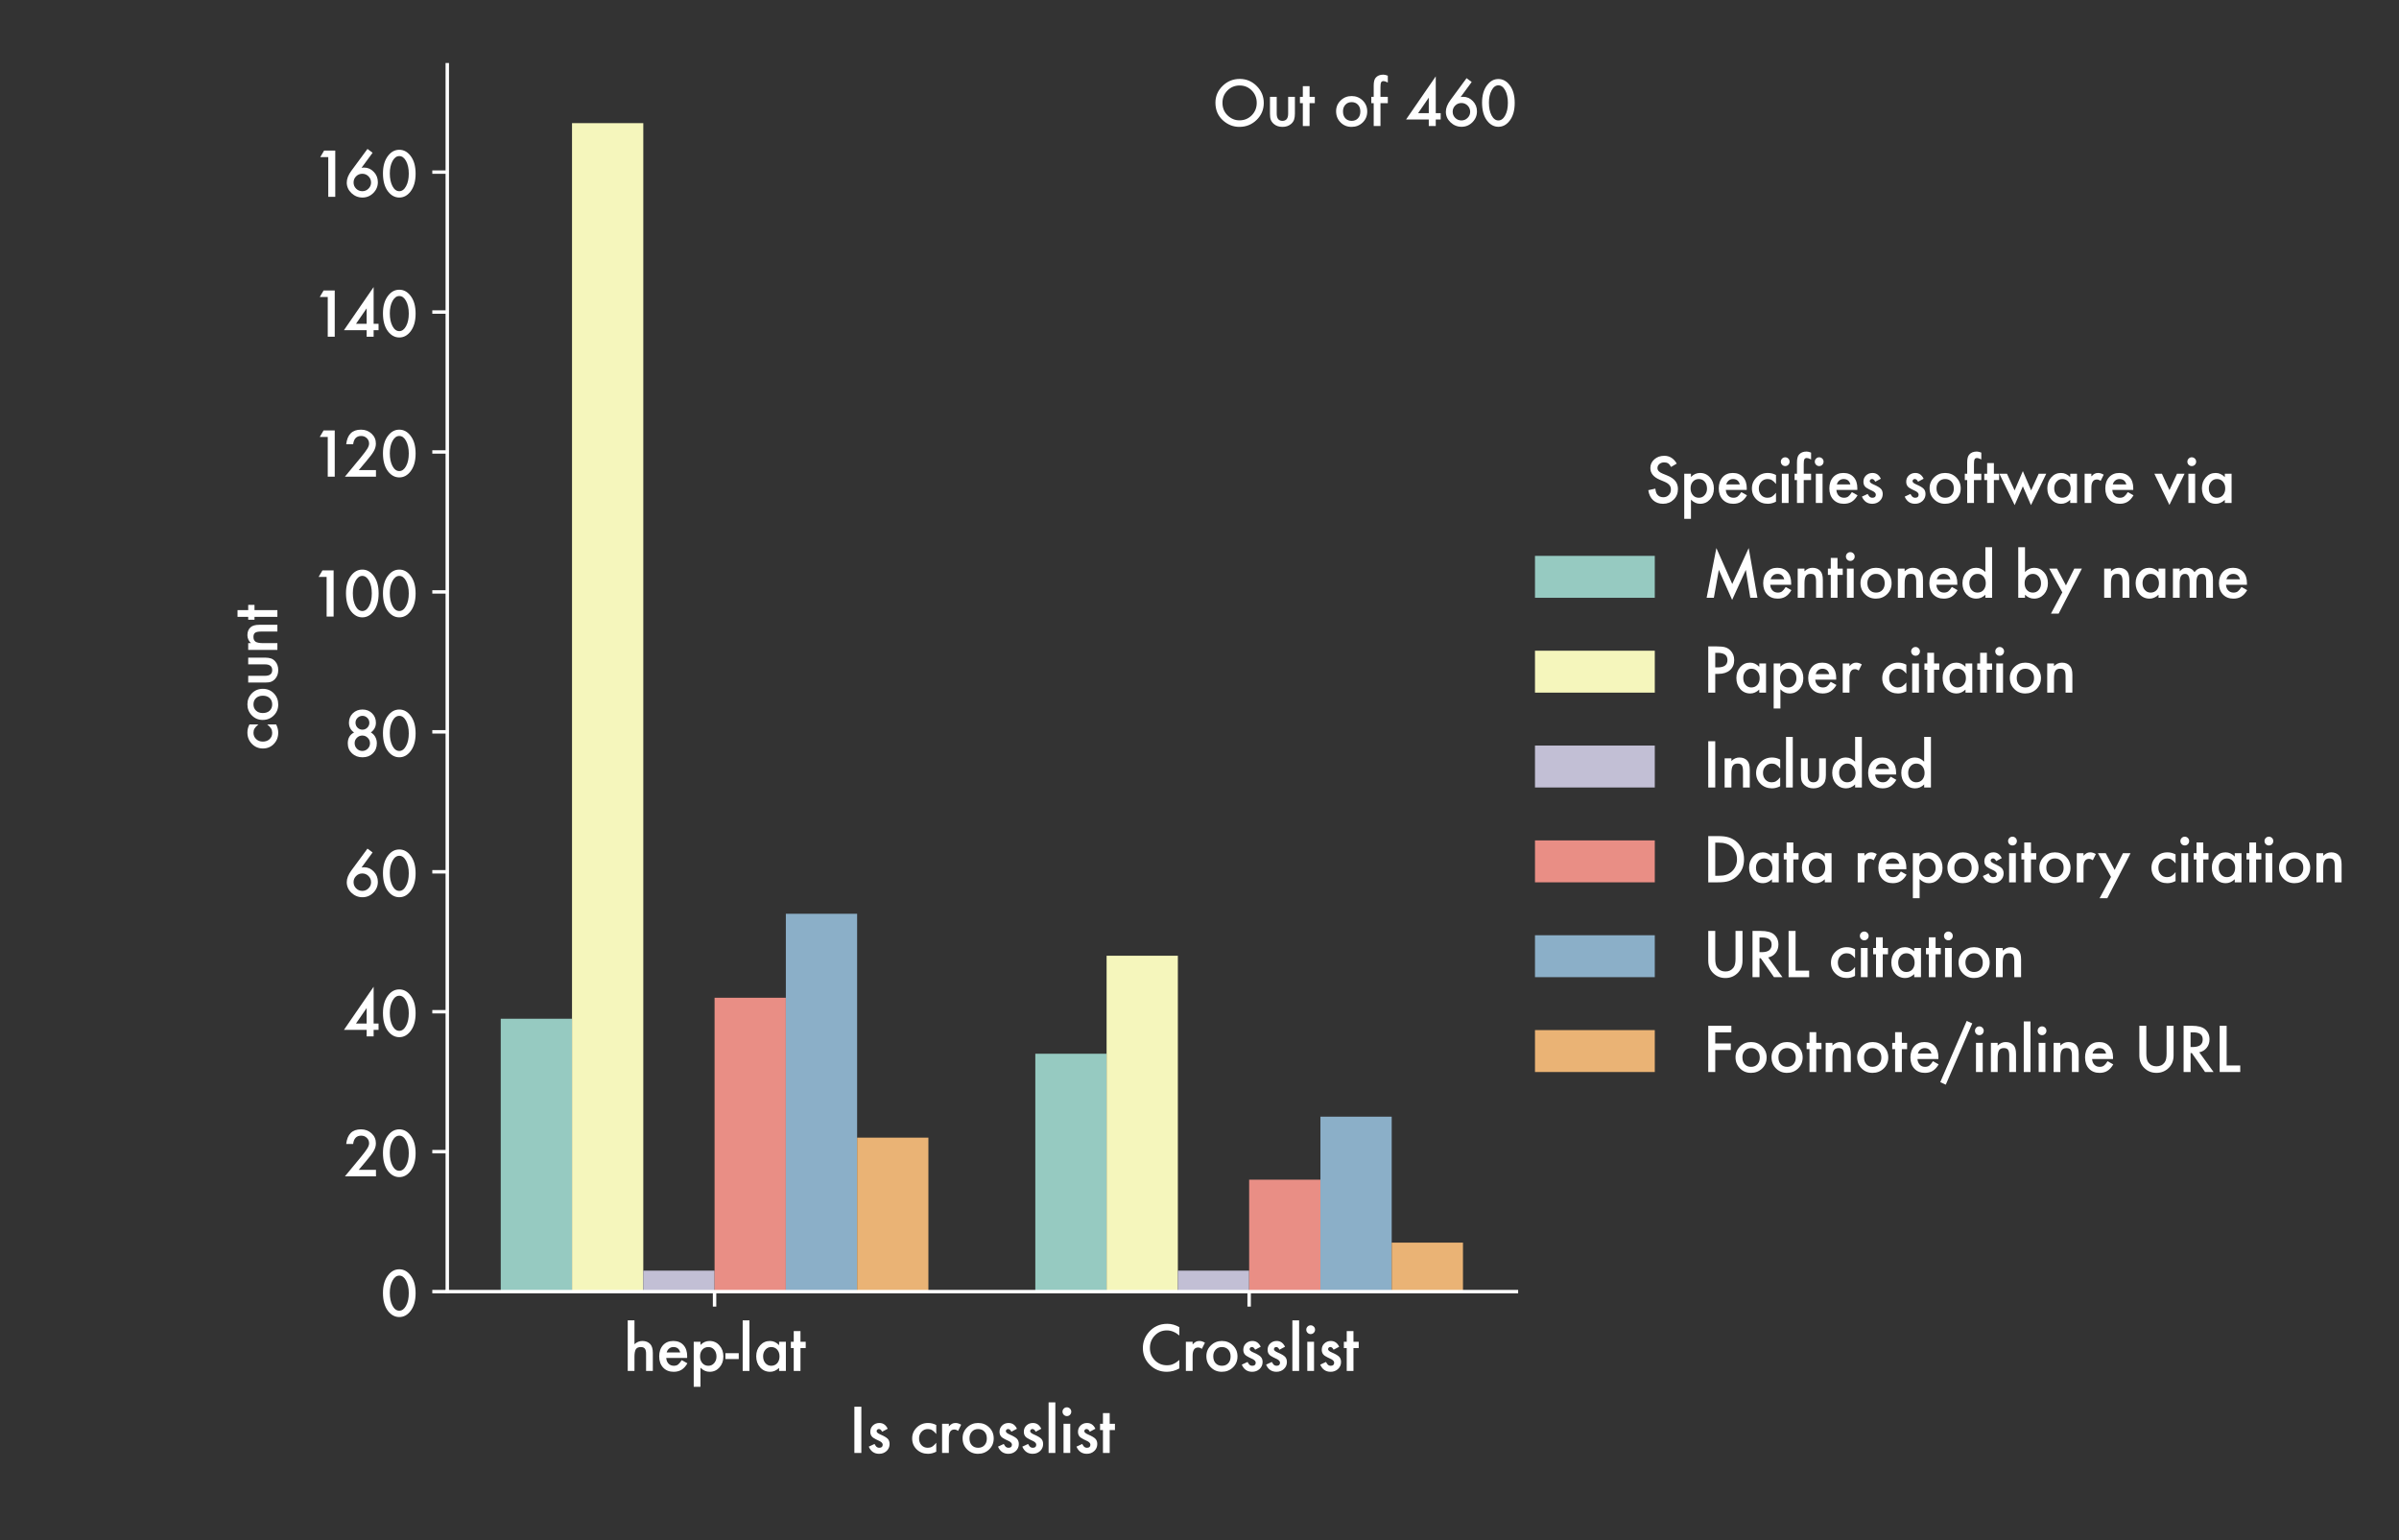 <?xml version="1.0" encoding="utf-8" standalone="no"?>
<!DOCTYPE svg PUBLIC "-//W3C//DTD SVG 1.1//EN"
  "http://www.w3.org/Graphics/SVG/1.1/DTD/svg11.dtd">
<svg xmlns:xlink="http://www.w3.org/1999/xlink" width="560.65pt" height="360pt" viewBox="0 0 560.65 360" xmlns="http://www.w3.org/2000/svg" version="1.1">
 <rect x="0" y="0" width="560.65" height="360" fill="#333333" stroke="none"/>
 <defs>
  <style type="text/css">*{stroke-linejoin: round; stroke-linecap: butt}</style>
 </defs>
 <g id="figure_1">
  <g id="patch_1">
   <path d="M 0 360 
L 560.65 360 
L 560.65 0 
L 0 0 
L 0 360 
z
" style="fill: none"/>
  </g>
  <g id="axes_1">
   <g id="patch_2">
    <path d="M 104.53 301.88 
L 354.394 301.88 
L 354.394 15.12 
L 104.53 15.12 
L 104.53 301.88 
z
" style="fill: none"/>
   </g>
   <g id="patch_3">
    <path d="M 117.023 301.88 
L 133.681 301.88 
L 133.681 238.101 
L 117.023 238.101 
z
" clip-path="url(#p57b706a730)" style="fill: #96cac1"/>
   </g>
   <g id="patch_4">
    <path d="M 241.955 301.88 
L 258.613 301.88 
L 258.613 246.278 
L 241.955 246.278 
z
" clip-path="url(#p57b706a730)" style="fill: #96cac1"/>
   </g>
   <g id="patch_5">
    <path d="M 133.681 301.88 
L 150.338 301.88 
L 150.338 28.775 
L 133.681 28.775 
z
" clip-path="url(#p57b706a730)" style="fill: #f5f6bc"/>
   </g>
   <g id="patch_6">
    <path d="M 258.613 301.88 
L 275.27 301.88 
L 275.27 223.383 
L 258.613 223.383 
z
" clip-path="url(#p57b706a730)" style="fill: #f5f6bc"/>
   </g>
   <g id="patch_7">
    <path d="M 150.338 301.88 
L 166.996 301.88 
L 166.996 296.974 
L 150.338 296.974 
z
" clip-path="url(#p57b706a730)" style="fill: #c2bfd5"/>
   </g>
   <g id="patch_8">
    <path d="M 275.27 301.88 
L 291.928 301.88 
L 291.928 296.974 
L 275.27 296.974 
z
" clip-path="url(#p57b706a730)" style="fill: #c2bfd5"/>
   </g>
   <g id="patch_9">
    <path d="M 166.996 301.88 
L 183.653 301.88 
L 183.653 233.195 
L 166.996 233.195 
z
" clip-path="url(#p57b706a730)" style="fill: #e98e85"/>
   </g>
   <g id="patch_10">
    <path d="M 291.928 301.88 
L 308.585 301.88 
L 308.585 275.714 
L 291.928 275.714 
z
" clip-path="url(#p57b706a730)" style="fill: #e98e85"/>
   </g>
   <g id="patch_11">
    <path d="M 183.653 301.88 
L 200.311 301.88 
L 200.311 213.571 
L 183.653 213.571 
z
" clip-path="url(#p57b706a730)" style="fill: #8bafc8"/>
   </g>
   <g id="patch_12">
    <path d="M 308.585 301.88 
L 325.243 301.88 
L 325.243 260.996 
L 308.585 260.996 
z
" clip-path="url(#p57b706a730)" style="fill: #8bafc8"/>
   </g>
   <g id="patch_13">
    <path d="M 200.311 301.88 
L 216.969 301.88 
L 216.969 265.902 
L 200.311 265.902 
z
" clip-path="url(#p57b706a730)" style="fill: #eab375"/>
   </g>
   <g id="patch_14">
    <path d="M 325.243 301.88 
L 341.9 301.88 
L 341.9 290.432 
L 325.243 290.432 
z
" clip-path="url(#p57b706a730)" style="fill: #eab375"/>
   </g>
   <g id="matplotlib.axis_1">
    <g id="xtick_1">
     <g id="line2d_1">
      <defs>
       <path id="m4faf245385" d="M 0 0 
L 0 3.5 
" style="stroke: #ffffff; stroke-width: 0.8"/>
      </defs>
      <g>
       <use xlink:href="#m4faf245385" x="166.996" y="301.88" style="fill: #ffffff; stroke: #ffffff; stroke-width: 0.8"/>
      </g>
     </g>
     <g id="text_1">
      <!-- hep-lat -->
      <g style="fill: #ffffff" transform="translate(145.707 320.426)scale(0.14 -0.14)">
       <defs>
        <path id="Futura-Medium-68" d="M 444 5278 
L 1147 5278 
L 1147 2791 
Q 1522 3128 1975 3128 
Q 2491 3128 2800 2794 
Q 3063 2503 3063 1866 
L 3063 0 
L 2359 0 
L 2359 1800 
Q 2359 2166 2229 2330 
Q 2100 2494 1813 2494 
Q 1444 2494 1294 2266 
Q 1147 2034 1147 1472 
L 1147 0 
L 444 0 
L 444 5278 
z
" transform="scale(0.016)"/>
        <path id="Futura-Medium-65" d="M 3216 1356 
L 1034 1356 
Q 1063 981 1278 759 
Q 1494 541 1831 541 
Q 2094 541 2266 666 
Q 2434 791 2650 1128 
L 3244 797 
Q 3106 563 2953 395 
Q 2800 228 2625 120 
Q 2450 13 2247 -37 
Q 2044 -88 1806 -88 
Q 1125 -88 713 350 
Q 300 791 300 1519 
Q 300 2241 700 2688 
Q 1103 3128 1769 3128 
Q 2441 3128 2831 2700 
Q 3219 2275 3219 1522 
L 3216 1356 
z
M 2494 1931 
Q 2347 2494 1784 2494 
Q 1656 2494 1543 2455 
Q 1431 2416 1339 2342 
Q 1247 2269 1181 2166 
Q 1116 2063 1081 1931 
L 2494 1931 
z
" transform="scale(0.016)"/>
        <path id="Futura-Medium-70" d="M 1147 -1656 
L 444 -1656 
L 444 3044 
L 1147 3044 
L 1147 2713 
Q 1563 3128 2091 3128 
Q 2719 3128 3125 2666 
Q 3538 2206 3538 1506 
Q 3538 822 3128 366 
Q 2722 -88 2103 -88 
Q 1569 -88 1147 341 
L 1147 -1656 
z
M 2819 1503 
Q 2819 1941 2581 2216 
Q 2341 2494 1975 2494 
Q 1588 2494 1347 2225 
Q 1106 1956 1106 1519 
Q 1106 1091 1347 813 
Q 1584 541 1972 541 
Q 2338 541 2575 816 
Q 2819 1091 2819 1503 
z
" transform="scale(0.016)"/>
        <path id="Futura-Medium-2d" d="M 0 1853 
L 1394 1853 
L 1394 1241 
L 0 1241 
L 0 1853 
z
" transform="scale(0.016)"/>
        <path id="Futura-Medium-6c" d="M 1147 5278 
L 1147 0 
L 444 0 
L 444 5278 
L 1147 5278 
z
" transform="scale(0.016)"/>
        <path id="Futura-Medium-61" d="M 2688 3044 
L 3394 3044 
L 3394 0 
L 2688 0 
L 2688 319 
Q 2253 -88 1753 -88 
Q 1122 -88 709 369 
Q 300 834 300 1531 
Q 300 2216 709 2672 
Q 1119 3128 1734 3128 
Q 2266 3128 2688 2691 
L 2688 3044 
z
M 1019 1531 
Q 1019 1094 1253 819 
Q 1494 541 1859 541 
Q 2250 541 2491 809 
Q 2731 1088 2731 1516 
Q 2731 1944 2491 2222 
Q 2250 2494 1866 2494 
Q 1503 2494 1259 2219 
Q 1019 1941 1019 1531 
z
" transform="scale(0.016)"/>
        <path id="Futura-Medium-74" d="M 1169 2388 
L 1169 0 
L 466 0 
L 466 2388 
L 166 2388 
L 166 3044 
L 466 3044 
L 466 4159 
L 1169 4159 
L 1169 3044 
L 1716 3044 
L 1716 2388 
L 1169 2388 
z
" transform="scale(0.016)"/>
       </defs>
       <use xlink:href="#Futura-Medium-68"/>
       <use xlink:href="#Futura-Medium-65" x="54.834"/>
       <use xlink:href="#Futura-Medium-70" x="110.156"/>
       <use xlink:href="#Futura-Medium-2d" x="170.117"/>
       <use xlink:href="#Futura-Medium-6c" x="191.895"/>
       <use xlink:href="#Futura-Medium-61" x="216.797"/>
       <use xlink:href="#Futura-Medium-74" x="276.758"/>
      </g>
     </g>
    </g>
    <g id="xtick_2">
     <g id="line2d_2">
      <g>
       <use xlink:href="#m4faf245385" x="291.928" y="301.88" style="fill: #ffffff; stroke: #ffffff; stroke-width: 0.8"/>
      </g>
     </g>
     <g id="text_2">
      <!-- Crosslist -->
      <g style="fill: #ffffff" transform="translate(266.336 320.426)scale(0.14 -0.14)">
       <defs>
        <path id="Futura-Medium-43" d="M 4144 4566 
L 4144 3703 
Q 3513 4231 2838 4231 
Q 2094 4231 1584 3697 
Q 1072 3166 1072 2397 
Q 1072 1638 1584 1116 
Q 2097 594 2841 594 
Q 3225 594 3494 719 
Q 3644 781 3805 887 
Q 3966 994 4144 1144 
L 4144 266 
Q 3519 -88 2831 -88 
Q 1797 -88 1066 634 
Q 338 1363 338 2391 
Q 338 3313 947 4034 
Q 1697 4919 2888 4919 
Q 3538 4919 4144 4566 
z
" transform="scale(0.016)"/>
        <path id="Futura-Medium-72" d="M 444 3044 
L 1147 3044 
L 1147 2772 
Q 1341 2975 1491 3050 
Q 1644 3128 1853 3128 
Q 2131 3128 2434 2947 
L 2113 2303 
Q 1913 2447 1722 2447 
Q 1147 2447 1147 1578 
L 1147 0 
L 444 0 
L 444 3044 
z
" transform="scale(0.016)"/>
        <path id="Futura-Medium-6f" d="M 300 1544 
Q 300 2203 772 2665 
Q 1244 3128 1922 3128 
Q 2603 3128 3078 2663 
Q 3547 2197 3547 1519 
Q 3547 834 3075 372 
Q 2600 -88 1909 -88 
Q 1225 -88 763 381 
Q 300 844 300 1544 
z
M 1019 1531 
Q 1019 1075 1263 809 
Q 1513 541 1922 541 
Q 2334 541 2581 806 
Q 2828 1072 2828 1516 
Q 2828 1959 2581 2225 
Q 2331 2494 1922 2494 
Q 1519 2494 1269 2225 
Q 1019 1956 1019 1531 
z
" transform="scale(0.016)"/>
        <path id="Futura-Medium-73" d="M 2213 2525 
L 1631 2216 
Q 1494 2497 1291 2497 
Q 1194 2497 1125 2433 
Q 1056 2369 1056 2269 
Q 1056 2094 1463 1922 
Q 2022 1681 2215 1478 
Q 2409 1275 2409 931 
Q 2409 491 2084 194 
Q 1769 -88 1322 -88 
Q 556 -88 238 659 
L 838 938 
Q 963 719 1028 659 
Q 1156 541 1334 541 
Q 1691 541 1691 866 
Q 1691 1053 1416 1216 
Q 1309 1269 1203 1319 
Q 1097 1369 988 1422 
Q 681 1572 556 1722 
Q 397 1913 397 2213 
Q 397 2609 669 2869 
Q 947 3128 1344 3128 
Q 1928 3128 2213 2525 
z
" transform="scale(0.016)"/>
        <path id="Futura-Medium-69" d="M 1147 3044 
L 1147 0 
L 444 0 
L 444 3044 
L 1147 3044 
z
M 338 4309 
Q 338 4494 472 4628 
Q 606 4763 794 4763 
Q 984 4763 1119 4628 
Q 1253 4497 1253 4306 
Q 1253 4116 1119 3981 
Q 988 3847 797 3847 
Q 606 3847 472 3981 
Q 338 4116 338 4309 
z
" transform="scale(0.016)"/>
       </defs>
       <use xlink:href="#Futura-Medium-43"/>
       <use xlink:href="#Futura-Medium-72" x="70.068"/>
       <use xlink:href="#Futura-Medium-6f" x="106.596"/>
       <use xlink:href="#Futura-Medium-73" x="166.703"/>
       <use xlink:href="#Futura-Medium-73" x="207.279"/>
       <use xlink:href="#Futura-Medium-6c" x="247.855"/>
       <use xlink:href="#Futura-Medium-69" x="272.758"/>
       <use xlink:href="#Futura-Medium-73" x="297.66"/>
       <use xlink:href="#Futura-Medium-74" x="338.236"/>
      </g>
     </g>
    </g>
    <g id="text_3">
     <!-- Is crosslist -->
     <g style="fill: #ffffff" transform="translate(198.373 339.594)scale(0.14 -0.14)">
      <defs>
       <path id="Futura-Medium-49" d="M 1306 4825 
L 1306 0 
L 578 0 
L 578 4825 
L 1306 4825 
z
" transform="scale(0.016)"/>
       <path id="Futura-Medium-20" transform="scale(0.016)"/>
       <path id="Futura-Medium-63" d="M 2813 2913 
L 2813 1978 
Q 2572 2272 2381 2381 
Q 2194 2494 1941 2494 
Q 1544 2494 1281 2216 
Q 1019 1938 1019 1519 
Q 1019 1091 1272 816 
Q 1528 541 1925 541 
Q 2178 541 2372 650 
Q 2559 756 2813 1063 
L 2813 134 
Q 2384 -88 1956 -88 
Q 1250 -88 775 369 
Q 300 828 300 1509 
Q 300 2191 781 2659 
Q 1263 3128 1963 3128 
Q 2413 3128 2813 2913 
z
" transform="scale(0.016)"/>
      </defs>
      <use xlink:href="#Futura-Medium-49"/>
      <use xlink:href="#Futura-Medium-73" x="29.492"/>
      <use xlink:href="#Futura-Medium-20" x="70.068"/>
      <use xlink:href="#Futura-Medium-63" x="100.928"/>
      <use xlink:href="#Futura-Medium-72" x="148.584"/>
      <use xlink:href="#Futura-Medium-6f" x="185.111"/>
      <use xlink:href="#Futura-Medium-73" x="245.219"/>
      <use xlink:href="#Futura-Medium-73" x="285.795"/>
      <use xlink:href="#Futura-Medium-6c" x="326.371"/>
      <use xlink:href="#Futura-Medium-69" x="351.273"/>
      <use xlink:href="#Futura-Medium-73" x="376.176"/>
      <use xlink:href="#Futura-Medium-74" x="416.752"/>
     </g>
    </g>
   </g>
   <g id="matplotlib.axis_2">
    <g id="ytick_1">
     <g id="line2d_3">
      <defs>
       <path id="mb3edaafe01" d="M 0 0 
L -3.5 0 
" style="stroke: #ffffff; stroke-width: 0.8"/>
      </defs>
      <g>
       <use xlink:href="#mb3edaafe01" x="104.53" y="301.88" style="fill: #ffffff; stroke: #ffffff; stroke-width: 0.8"/>
      </g>
     </g>
     <g id="text_4">
      <!-- 0 -->
      <g style="fill: #ffffff" transform="translate(88.889 307.653)scale(0.14 -0.14)">
       <defs>
        <path id="Futura-Medium-30" d="M 272 2444 
Q 272 3597 809 4284 
Q 1291 4906 1975 4906 
Q 2659 4906 3141 4284 
Q 3678 3597 3678 2413 
Q 3678 1231 3141 544 
Q 2659 -78 1978 -78 
Q 1297 -78 809 544 
Q 272 1231 272 2444 
z
M 988 2441 
Q 988 1638 1266 1106 
Q 1544 584 1975 584 
Q 2403 584 2684 1106 
Q 2966 1625 2966 2416 
Q 2966 3206 2684 3728 
Q 2403 4247 1975 4247 
Q 1550 4247 1269 3728 
Q 988 3213 988 2441 
z
" transform="scale(0.016)"/>
       </defs>
       <use xlink:href="#Futura-Medium-30"/>
      </g>
     </g>
    </g>
    <g id="ytick_2">
     <g id="line2d_4">
      <g>
       <use xlink:href="#mb3edaafe01" x="104.53" y="269.173" style="fill: #ffffff; stroke: #ffffff; stroke-width: 0.8"/>
      </g>
     </g>
     <g id="text_5">
      <!-- 20 -->
      <g style="fill: #ffffff" transform="translate(80.249 274.946)scale(0.14 -0.14)">
       <defs>
        <path id="Futura-Medium-32" d="M 1603 684 
L 3400 684 
L 3400 0 
L 159 0 
L 1834 2028 
Q 2081 2331 2248 2553 
Q 2416 2775 2503 2925 
Q 2681 3219 2681 3453 
Q 2681 3791 2443 4019 
Q 2206 4247 1856 4247 
Q 1125 4247 1019 3381 
L 294 3381 
Q 469 4906 1834 4906 
Q 2494 4906 2941 4488 
Q 3391 4069 3391 3450 
Q 3391 3056 3181 2678 
Q 3075 2481 2870 2211 
Q 2666 1941 2353 1572 
L 1603 684 
z
" transform="scale(0.016)"/>
       </defs>
       <use xlink:href="#Futura-Medium-32"/>
       <use xlink:href="#Futura-Medium-30" x="61.719"/>
      </g>
     </g>
    </g>
    <g id="ytick_3">
     <g id="line2d_5">
      <g>
       <use xlink:href="#mb3edaafe01" x="104.53" y="236.466" style="fill: #ffffff; stroke: #ffffff; stroke-width: 0.8"/>
      </g>
     </g>
     <g id="text_6">
      <!-- 40 -->
      <g style="fill: #ffffff" transform="translate(80.249 242.238)scale(0.14 -0.14)">
       <defs>
        <path id="Futura-Medium-34" d="M 3156 1347 
L 3669 1347 
L 3669 684 
L 3156 684 
L 3156 0 
L 2428 0 
L 2428 684 
L 59 684 
L 3156 5184 
L 3156 1347 
z
M 2428 1347 
L 2428 2963 
L 1316 1347 
L 2428 1347 
z
" transform="scale(0.016)"/>
       </defs>
       <use xlink:href="#Futura-Medium-34"/>
       <use xlink:href="#Futura-Medium-30" x="61.719"/>
      </g>
     </g>
    </g>
    <g id="ytick_4">
     <g id="line2d_6">
      <g>
       <use xlink:href="#mb3edaafe01" x="104.53" y="203.759" style="fill: #ffffff; stroke: #ffffff; stroke-width: 0.8"/>
      </g>
     </g>
     <g id="text_7">
      <!-- 60 -->
      <g style="fill: #ffffff" transform="translate(80.249 209.531)scale(0.14 -0.14)">
       <defs>
        <path id="Futura-Medium-36" d="M 2513 4994 
L 3047 4594 
L 1894 3025 
Q 1988 3038 2053 3044 
Q 2119 3050 2156 3050 
Q 2744 3050 3172 2600 
Q 3597 2156 3597 1531 
Q 3597 869 3122 394 
Q 2650 -78 1988 -78 
Q 1331 -78 838 388 
Q 353 853 353 1491 
Q 353 2063 825 2703 
L 2513 4994 
z
M 2888 1484 
Q 2888 1869 2622 2134 
Q 2353 2403 1975 2403 
Q 1594 2403 1328 2137 
Q 1063 1872 1063 1494 
Q 1063 1116 1328 850 
Q 1594 584 1978 584 
Q 2353 584 2619 850 
Q 2888 1119 2888 1484 
z
" transform="scale(0.016)"/>
       </defs>
       <use xlink:href="#Futura-Medium-36"/>
       <use xlink:href="#Futura-Medium-30" x="61.719"/>
      </g>
     </g>
    </g>
    <g id="ytick_5">
     <g id="line2d_7">
      <g>
       <use xlink:href="#mb3edaafe01" x="104.53" y="171.051" style="fill: #ffffff; stroke: #ffffff; stroke-width: 0.8"/>
      </g>
     </g>
     <g id="text_8">
      <!-- 80 -->
      <g style="fill: #ffffff" transform="translate(80.249 176.824)scale(0.14 -0.14)">
       <defs>
        <path id="Futura-Medium-38" d="M 1113 2509 
Q 581 2884 581 3531 
Q 581 4119 984 4513 
Q 1391 4906 1994 4906 
Q 2594 4906 2994 4513 
Q 3394 4122 3394 3528 
Q 3394 2906 2866 2513 
Q 3156 2356 3322 2056 
Q 3491 1756 3491 1381 
Q 3491 741 3072 331 
Q 2653 -78 2000 -78 
Q 1331 -78 897 334 
Q 459 747 459 1372 
Q 459 2184 1113 2509 
z
M 1266 3534 
Q 1266 3225 1475 3016 
Q 1688 2803 1988 2803 
Q 2284 2803 2496 3015 
Q 2709 3228 2709 3525 
Q 2709 3822 2496 4034 
Q 2284 4247 1988 4247 
Q 1691 4247 1478 4034 
Q 1266 3822 1266 3534 
z
M 1175 1397 
Q 1175 1063 1406 822 
Q 1641 584 1975 584 
Q 2306 584 2541 819 
Q 2775 1056 2775 1388 
Q 2775 1722 2540 1956 
Q 2306 2191 1975 2191 
Q 1647 2191 1409 1956 
Q 1175 1722 1175 1397 
z
" transform="scale(0.016)"/>
       </defs>
       <use xlink:href="#Futura-Medium-38"/>
       <use xlink:href="#Futura-Medium-30" x="61.719"/>
      </g>
     </g>
    </g>
    <g id="ytick_6">
     <g id="line2d_8">
      <g>
       <use xlink:href="#mb3edaafe01" x="104.53" y="138.344" style="fill: #ffffff; stroke: #ffffff; stroke-width: 0.8"/>
      </g>
     </g>
     <g id="text_9">
      <!-- 100 -->
      <g style="fill: #ffffff" transform="translate(72.448 144.117)scale(0.14 -0.14)">
       <defs>
        <path id="Futura-Medium-31" d="M 1734 4144 
L 900 4144 
L 1300 4825 
L 2463 4825 
L 2463 0 
L 1734 0 
L 1734 4144 
z
" transform="scale(0.016)"/>
       </defs>
       <use xlink:href="#Futura-Medium-31"/>
       <use xlink:href="#Futura-Medium-30" x="55.719"/>
       <use xlink:href="#Futura-Medium-30" x="117.438"/>
      </g>
     </g>
    </g>
    <g id="ytick_7">
     <g id="line2d_9">
      <g>
       <use xlink:href="#mb3edaafe01" x="104.53" y="105.637" style="fill: #ffffff; stroke: #ffffff; stroke-width: 0.8"/>
      </g>
     </g>
     <g id="text_10">
      <!-- 120 -->
      <g style="fill: #ffffff" transform="translate(72.711 111.41)scale(0.14 -0.14)">
       <use xlink:href="#Futura-Medium-31"/>
       <use xlink:href="#Futura-Medium-32" x="53.844"/>
       <use xlink:href="#Futura-Medium-30" x="115.562"/>
      </g>
     </g>
    </g>
    <g id="ytick_8">
     <g id="line2d_10">
      <g>
       <use xlink:href="#mb3edaafe01" x="104.53" y="72.93" style="fill: #ffffff; stroke: #ffffff; stroke-width: 0.8"/>
      </g>
     </g>
     <g id="text_11">
      <!-- 140 -->
      <g style="fill: #ffffff" transform="translate(72.711 78.703)scale(0.14 -0.14)">
       <use xlink:href="#Futura-Medium-31"/>
       <use xlink:href="#Futura-Medium-34" x="53.844"/>
       <use xlink:href="#Futura-Medium-30" x="115.562"/>
      </g>
     </g>
    </g>
    <g id="ytick_9">
     <g id="line2d_11">
      <g>
       <use xlink:href="#mb3edaafe01" x="104.53" y="40.223" style="fill: #ffffff; stroke: #ffffff; stroke-width: 0.8"/>
      </g>
     </g>
     <g id="text_12">
      <!-- 160 -->
      <g style="fill: #ffffff" transform="translate(72.833 45.996)scale(0.14 -0.14)">
       <use xlink:href="#Futura-Medium-31"/>
       <use xlink:href="#Futura-Medium-36" x="52.969"/>
       <use xlink:href="#Futura-Medium-30" x="114.688"/>
      </g>
     </g>
    </g>
    <g id="text_13">
     <!-- count -->
     <g style="fill: #ffffff" transform="translate(64.826 175.611)rotate(-90)scale(0.14 -0.14)">
      <defs>
       <path id="Futura-Medium-75" d="M 1147 3044 
L 1147 1297 
Q 1147 541 1744 541 
Q 2341 541 2341 1297 
L 2341 3044 
L 3044 3044 
L 3044 1281 
Q 3044 916 2953 650 
Q 2866 413 2650 222 
Q 2294 -88 1744 -88 
Q 1197 -88 841 222 
Q 622 413 531 650 
Q 444 863 444 1281 
L 444 3044 
L 1147 3044 
z
" transform="scale(0.016)"/>
       <path id="Futura-Medium-6e" d="M 444 3044 
L 1150 3044 
L 1150 2763 
Q 1519 3128 1981 3128 
Q 2513 3128 2809 2794 
Q 3066 2509 3066 1866 
L 3066 0 
L 2359 0 
L 2359 1700 
Q 2359 2150 2234 2322 
Q 2113 2497 1791 2497 
Q 1441 2497 1294 2266 
Q 1150 2038 1150 1469 
L 1150 0 
L 444 0 
L 444 3044 
z
" transform="scale(0.016)"/>
      </defs>
      <use xlink:href="#Futura-Medium-63"/>
      <use xlink:href="#Futura-Medium-6f" x="47.656"/>
      <use xlink:href="#Futura-Medium-75" x="107.764"/>
      <use xlink:href="#Futura-Medium-6e" x="162.256"/>
      <use xlink:href="#Futura-Medium-74" x="217.09"/>
     </g>
    </g>
   </g>
   <g id="patch_15">
    <path d="M 104.53 301.88 
L 104.53 15.12 
" style="fill: none; stroke: #ffffff; stroke-width: 0.8; stroke-linejoin: miter; stroke-linecap: square"/>
   </g>
   <g id="patch_16">
    <path d="M 104.53 301.88 
L 354.394 301.88 
" style="fill: none; stroke: #ffffff; stroke-width: 0.8; stroke-linejoin: miter; stroke-linecap: square"/>
   </g>
   <g id="text_14">
    <!-- Out of 460 -->
    <g style="fill: #ffffff" transform="translate(283.291 29.458)scale(0.14 -0.14)">
     <defs>
      <path id="Futura-Medium-4f" d="M 338 2434 
Q 338 3453 1084 4184 
Q 1828 4916 2872 4916 
Q 3903 4916 4641 4178 
Q 5381 3441 5381 2406 
Q 5381 1366 4638 641 
Q 3891 -88 2834 -88 
Q 1900 -88 1156 559 
Q 338 1275 338 2434 
z
M 1072 2425 
Q 1072 1625 1609 1109 
Q 2144 594 2844 594 
Q 3603 594 4125 1119 
Q 4647 1650 4647 2413 
Q 4647 3184 4131 3706 
Q 3619 4231 2863 4231 
Q 2109 4231 1591 3706 
Q 1072 3188 1072 2425 
z
" transform="scale(0.016)"/>
      <path id="Futura-Medium-66" d="M 1172 2388 
L 1172 0 
L 466 0 
L 466 2388 
L 216 2388 
L 216 3044 
L 466 3044 
L 466 4219 
Q 466 4794 666 5031 
Q 941 5363 1466 5363 
Q 1653 5363 1938 5253 
L 1938 4534 
L 1866 4572 
Q 1638 4688 1491 4688 
Q 1303 4688 1238 4553 
Q 1172 4422 1172 4047 
L 1172 3044 
L 1938 3044 
L 1938 2388 
L 1172 2388 
z
" transform="scale(0.016)"/>
     </defs>
     <use xlink:href="#Futura-Medium-4f"/>
     <use xlink:href="#Futura-Medium-75" x="89.355"/>
     <use xlink:href="#Futura-Medium-74" x="143.848"/>
     <use xlink:href="#Futura-Medium-20" x="171.191"/>
     <use xlink:href="#Futura-Medium-6f" x="202.051"/>
     <use xlink:href="#Futura-Medium-66" x="262.158"/>
     <use xlink:href="#Futura-Medium-20" x="291.846"/>
     <use xlink:href="#Futura-Medium-34" x="322.705"/>
     <use xlink:href="#Futura-Medium-36" x="384.424"/>
     <use xlink:href="#Futura-Medium-30" x="446.143"/>
    </g>
   </g>
  </g>
  <g id="legend_1">
   <g id="text_15">
    <!-- Specifies software via -->
    <g style="fill: #ffffff" transform="translate(384.452 117.55)scale(0.14 -0.14)">
     <defs>
      <path id="Futura-Medium-53" d="M 3306 4106 
L 2716 3756 
Q 2550 4044 2400 4131 
Q 2244 4231 1997 4231 
Q 1694 4231 1494 4059 
Q 1294 3891 1294 3634 
Q 1294 3281 1819 3066 
L 2300 2869 
Q 2888 2631 3159 2289 
Q 3431 1947 3431 1450 
Q 3431 784 2988 350 
Q 2541 -88 1878 -88 
Q 1250 -88 841 284 
Q 438 656 338 1331 
L 1075 1494 
Q 1125 1069 1250 906 
Q 1475 594 1906 594 
Q 2247 594 2472 822 
Q 2697 1050 2697 1400 
Q 2697 1541 2658 1658 
Q 2619 1775 2536 1873 
Q 2453 1972 2322 2058 
Q 2191 2144 2009 2222 
L 1544 2416 
Q 553 2834 553 3641 
Q 553 4184 969 4550 
Q 1384 4919 2003 4919 
Q 2838 4919 3306 4106 
z
" transform="scale(0.016)"/>
      <path id="Futura-Medium-77" d="M 825 3044 
L 1622 1306 
L 2481 3322 
L 3347 1306 
L 4134 3044 
L 4922 3044 
L 3328 -228 
L 2481 1731 
L 1625 -228 
L 34 3044 
L 825 3044 
z
" transform="scale(0.016)"/>
      <path id="Futura-Medium-76" d="M 822 3044 
L 1609 1334 
L 2394 3044 
L 3184 3044 
L 1603 -209 
L 34 3044 
L 822 3044 
z
" transform="scale(0.016)"/>
     </defs>
     <use xlink:href="#Futura-Medium-53"/>
     <use xlink:href="#Futura-Medium-70" x="58.301"/>
     <use xlink:href="#Futura-Medium-65" x="118.262"/>
     <use xlink:href="#Futura-Medium-63" x="173.584"/>
     <use xlink:href="#Futura-Medium-69" x="221.24"/>
     <use xlink:href="#Futura-Medium-66" x="246.143"/>
     <use xlink:href="#Futura-Medium-69" x="277.955"/>
     <use xlink:href="#Futura-Medium-65" x="302.857"/>
     <use xlink:href="#Futura-Medium-73" x="358.18"/>
     <use xlink:href="#Futura-Medium-20" x="398.756"/>
     <use xlink:href="#Futura-Medium-73" x="429.615"/>
     <use xlink:href="#Futura-Medium-6f" x="470.191"/>
     <use xlink:href="#Futura-Medium-66" x="530.299"/>
     <use xlink:href="#Futura-Medium-74" x="563.611"/>
     <use xlink:href="#Futura-Medium-77" x="590.955"/>
     <use xlink:href="#Futura-Medium-61" x="666.723"/>
     <use xlink:href="#Futura-Medium-72" x="726.684"/>
     <use xlink:href="#Futura-Medium-65" x="763.461"/>
     <use xlink:href="#Futura-Medium-20" x="818.783"/>
     <use xlink:href="#Futura-Medium-76" x="849.643"/>
     <use xlink:href="#Futura-Medium-69" x="899.887"/>
     <use xlink:href="#Futura-Medium-61" x="924.789"/>
    </g>
   </g>
   <g id="patch_17">
    <path d="M 358.728 139.718 
L 386.728 139.718 
L 386.728 129.918 
L 358.728 129.918 
z
" style="fill: #96cac1"/>
   </g>
   <g id="text_16">
    <!-- Mentioned by name -->
    <g style="fill: #ffffff" transform="translate(397.928 139.718)scale(0.14 -0.14)">
     <defs>
      <path id="Futura-Medium-4d" d="M 409 0 
L 1425 5188 
L 3081 1438 
L 4797 5188 
L 5709 0 
L 4963 0 
L 4497 2913 
L 3069 -222 
L 1681 2916 
L 1163 0 
L 409 0 
z
" transform="scale(0.016)"/>
      <path id="Futura-Medium-64" d="M 2688 5278 
L 3394 5278 
L 3394 0 
L 2688 0 
L 2688 319 
Q 2272 -88 1747 -88 
Q 1122 -88 709 369 
Q 300 834 300 1531 
Q 300 2213 709 2669 
Q 1116 3128 1731 3128 
Q 2266 3128 2688 2691 
L 2688 5278 
z
M 1019 1531 
Q 1019 1094 1253 819 
Q 1494 541 1859 541 
Q 2250 541 2491 809 
Q 2731 1088 2731 1516 
Q 2731 1944 2491 2222 
Q 2250 2494 1866 2494 
Q 1503 2494 1259 2219 
Q 1019 1941 1019 1531 
z
" transform="scale(0.016)"/>
      <path id="Futura-Medium-62" d="M 1147 5278 
L 1147 2691 
Q 1569 3128 2103 3128 
Q 2719 3128 3128 2669 
Q 3538 2213 3538 1531 
Q 3538 828 3125 369 
Q 2716 -88 2091 -88 
Q 1563 -88 1147 319 
L 1147 0 
L 444 0 
L 444 5278 
L 1147 5278 
z
M 2819 1500 
Q 2819 1938 2581 2213 
Q 2341 2494 1978 2494 
Q 1591 2494 1347 2222 
Q 1106 1953 1106 1522 
Q 1106 1078 1344 813 
Q 1581 541 1969 541 
Q 2334 541 2575 813 
Q 2819 1088 2819 1500 
z
" transform="scale(0.016)"/>
      <path id="Futura-Medium-79" d="M 1403 566 
L 34 3044 
L 850 3044 
L 1781 1294 
L 2650 3044 
L 3444 3044 
L 1019 -1656 
L 216 -1656 
L 1403 566 
z
" transform="scale(0.016)"/>
      <path id="Futura-Medium-6d" d="M 444 3044 
L 1147 3044 
L 1147 2763 
Q 1350 2975 1494 3050 
Q 1647 3128 1878 3128 
Q 2394 3128 2694 2678 
Q 3025 3128 3591 3128 
Q 4619 3128 4619 1881 
L 4619 0 
L 3913 0 
L 3913 1691 
Q 3913 2128 3806 2309 
Q 3697 2494 3447 2494 
Q 3156 2494 3023 2275 
Q 2891 2056 2891 1572 
L 2891 0 
L 2184 0 
L 2184 1681 
Q 2184 2494 1716 2494 
Q 1419 2494 1283 2272 
Q 1147 2050 1147 1572 
L 1147 0 
L 444 0 
L 444 3044 
z
" transform="scale(0.016)"/>
     </defs>
     <use xlink:href="#Futura-Medium-4d"/>
     <use xlink:href="#Futura-Medium-65" x="96.143"/>
     <use xlink:href="#Futura-Medium-6e" x="151.465"/>
     <use xlink:href="#Futura-Medium-74" x="206.299"/>
     <use xlink:href="#Futura-Medium-69" x="233.643"/>
     <use xlink:href="#Futura-Medium-6f" x="258.545"/>
     <use xlink:href="#Futura-Medium-6e" x="318.652"/>
     <use xlink:href="#Futura-Medium-65" x="373.486"/>
     <use xlink:href="#Futura-Medium-64" x="428.809"/>
     <use xlink:href="#Futura-Medium-20" x="488.77"/>
     <use xlink:href="#Futura-Medium-62" x="519.629"/>
     <use xlink:href="#Futura-Medium-79" x="577.84"/>
     <use xlink:href="#Futura-Medium-20" x="632.186"/>
     <use xlink:href="#Futura-Medium-6e" x="663.045"/>
     <use xlink:href="#Futura-Medium-61" x="717.879"/>
     <use xlink:href="#Futura-Medium-6d" x="777.84"/>
     <use xlink:href="#Futura-Medium-65" x="856.941"/>
    </g>
   </g>
   <g id="patch_18">
    <path d="M 358.728 161.886 
L 386.728 161.886 
L 386.728 152.086 
L 358.728 152.086 
z
" style="fill: #f5f6bc"/>
   </g>
   <g id="text_17">
    <!-- Paper citation -->
    <g style="fill: #ffffff" transform="translate(397.928 161.886)scale(0.14 -0.14)">
     <defs>
      <path id="Futura-Medium-50" d="M 1306 1959 
L 1306 0 
L 578 0 
L 578 4825 
L 1403 4825 
Q 2009 4825 2319 4741 
Q 2631 4656 2869 4422 
Q 3284 4016 3284 3397 
Q 3284 2734 2840 2346 
Q 2397 1959 1644 1959 
L 1306 1959 
z
M 1306 2634 
L 1578 2634 
Q 2581 2634 2581 3406 
Q 2581 4153 1547 4153 
L 1306 4153 
L 1306 2634 
z
" transform="scale(0.016)"/>
     </defs>
     <use xlink:href="#Futura-Medium-50"/>
     <use xlink:href="#Futura-Medium-61" x="51.379"/>
     <use xlink:href="#Futura-Medium-70" x="111.34"/>
     <use xlink:href="#Futura-Medium-65" x="171.301"/>
     <use xlink:href="#Futura-Medium-72" x="226.623"/>
     <use xlink:href="#Futura-Medium-20" x="264.025"/>
     <use xlink:href="#Futura-Medium-63" x="294.885"/>
     <use xlink:href="#Futura-Medium-69" x="342.541"/>
     <use xlink:href="#Futura-Medium-74" x="367.443"/>
     <use xlink:href="#Futura-Medium-61" x="395.662"/>
     <use xlink:href="#Futura-Medium-74" x="455.623"/>
     <use xlink:href="#Futura-Medium-69" x="482.967"/>
     <use xlink:href="#Futura-Medium-6f" x="507.869"/>
     <use xlink:href="#Futura-Medium-6e" x="567.977"/>
    </g>
   </g>
   <g id="patch_19">
    <path d="M 358.728 184.055 
L 386.728 184.055 
L 386.728 174.255 
L 358.728 174.255 
z
" style="fill: #c2bfd5"/>
   </g>
   <g id="text_18">
    <!-- Included -->
    <g style="fill: #ffffff" transform="translate(397.928 184.055)scale(0.14 -0.14)">
     <use xlink:href="#Futura-Medium-49"/>
     <use xlink:href="#Futura-Medium-6e" x="29.492"/>
     <use xlink:href="#Futura-Medium-63" x="84.326"/>
     <use xlink:href="#Futura-Medium-6c" x="131.982"/>
     <use xlink:href="#Futura-Medium-75" x="156.885"/>
     <use xlink:href="#Futura-Medium-64" x="211.377"/>
     <use xlink:href="#Futura-Medium-65" x="271.338"/>
     <use xlink:href="#Futura-Medium-64" x="326.66"/>
    </g>
   </g>
   <g id="patch_20">
    <path d="M 358.728 206.223 
L 386.728 206.223 
L 386.728 196.423 
L 358.728 196.423 
z
" style="fill: #e98e85"/>
   </g>
   <g id="text_19">
    <!-- Data repository citation -->
    <g style="fill: #ffffff" transform="translate(397.928 206.223)scale(0.14 -0.14)">
     <defs>
      <path id="Futura-Medium-44" d="M 578 0 
L 578 4825 
L 1591 4825 
Q 2319 4825 2741 4681 
Q 3194 4541 3563 4203 
Q 4309 3522 4309 2413 
Q 4309 1300 3531 613 
Q 3141 269 2713 134 
Q 2313 0 1578 0 
L 578 0 
z
M 1306 684 
L 1634 684 
Q 2125 684 2450 788 
Q 2775 897 3038 1134 
Q 3575 1625 3575 2413 
Q 3575 3206 3044 3700 
Q 2566 4141 1634 4141 
L 1306 4141 
L 1306 684 
z
" transform="scale(0.016)"/>
     </defs>
     <use xlink:href="#Futura-Medium-44"/>
     <use xlink:href="#Futura-Medium-61" x="72.607"/>
     <use xlink:href="#Futura-Medium-74" x="132.568"/>
     <use xlink:href="#Futura-Medium-61" x="160.787"/>
     <use xlink:href="#Futura-Medium-20" x="220.748"/>
     <use xlink:href="#Futura-Medium-72" x="251.607"/>
     <use xlink:href="#Futura-Medium-65" x="288.385"/>
     <use xlink:href="#Futura-Medium-70" x="343.707"/>
     <use xlink:href="#Futura-Medium-6f" x="403.668"/>
     <use xlink:href="#Futura-Medium-73" x="463.775"/>
     <use xlink:href="#Futura-Medium-69" x="504.352"/>
     <use xlink:href="#Futura-Medium-74" x="529.254"/>
     <use xlink:href="#Futura-Medium-6f" x="557.223"/>
     <use xlink:href="#Futura-Medium-72" x="617.33"/>
     <use xlink:href="#Futura-Medium-79" x="659.107"/>
     <use xlink:href="#Futura-Medium-20" x="713.453"/>
     <use xlink:href="#Futura-Medium-63" x="744.312"/>
     <use xlink:href="#Futura-Medium-69" x="791.969"/>
     <use xlink:href="#Futura-Medium-74" x="816.871"/>
     <use xlink:href="#Futura-Medium-61" x="845.09"/>
     <use xlink:href="#Futura-Medium-74" x="905.051"/>
     <use xlink:href="#Futura-Medium-69" x="932.395"/>
     <use xlink:href="#Futura-Medium-6f" x="957.297"/>
     <use xlink:href="#Futura-Medium-6e" x="1017.404"/>
    </g>
   </g>
   <g id="patch_21">
    <path d="M 358.728 228.391 
L 386.728 228.391 
L 386.728 218.591 
L 358.728 218.591 
z
" style="fill: #8bafc8"/>
   </g>
   <g id="text_20">
    <!-- URL citation -->
    <g style="fill: #ffffff" transform="translate(397.928 228.391)scale(0.14 -0.14)">
     <defs>
      <path id="Futura-Medium-55" d="M 1306 4825 
L 1306 1919 
Q 1306 1297 1509 1009 
Q 1813 594 2363 594 
Q 2916 594 3219 1009 
Q 3422 1288 3422 1919 
L 3422 4825 
L 4150 4825 
L 4150 1719 
Q 4150 956 3675 463 
Q 3141 -88 2363 -88 
Q 1584 -88 1053 463 
Q 578 956 578 1719 
L 578 4825 
L 1306 4825 
z
" transform="scale(0.016)"/>
      <path id="Futura-Medium-52" d="M 2213 2056 
L 3706 0 
L 2816 0 
L 1438 1975 
L 1306 1975 
L 1306 0 
L 578 0 
L 578 4825 
L 1431 4825 
Q 2388 4825 2813 4466 
Q 3281 4066 3281 3409 
Q 3281 2897 2987 2528 
Q 2694 2159 2213 2056 
z
M 1306 2609 
L 1538 2609 
Q 2572 2609 2572 3400 
Q 2572 4141 1566 4141 
L 1306 4141 
L 1306 2609 
z
" transform="scale(0.016)"/>
      <path id="Futura-Medium-4c" d="M 1306 4825 
L 1306 684 
L 2725 684 
L 2725 0 
L 578 0 
L 578 4825 
L 1306 4825 
z
" transform="scale(0.016)"/>
     </defs>
     <use xlink:href="#Futura-Medium-55"/>
     <use xlink:href="#Futura-Medium-52" x="73.877"/>
     <use xlink:href="#Futura-Medium-4c" x="134.082"/>
     <use xlink:href="#Futura-Medium-20" x="178.418"/>
     <use xlink:href="#Futura-Medium-63" x="209.277"/>
     <use xlink:href="#Futura-Medium-69" x="256.934"/>
     <use xlink:href="#Futura-Medium-74" x="281.836"/>
     <use xlink:href="#Futura-Medium-61" x="310.055"/>
     <use xlink:href="#Futura-Medium-74" x="370.016"/>
     <use xlink:href="#Futura-Medium-69" x="397.359"/>
     <use xlink:href="#Futura-Medium-6f" x="422.262"/>
     <use xlink:href="#Futura-Medium-6e" x="482.369"/>
    </g>
   </g>
   <g id="patch_22">
    <path d="M 358.728 250.559 
L 386.728 250.559 
L 386.728 240.759 
L 358.728 240.759 
z
" style="fill: #eab375"/>
   </g>
   <g id="text_21">
    <!-- Footnote/inline URL -->
    <g style="fill: #ffffff" transform="translate(397.928 250.559)scale(0.14 -0.14)">
     <defs>
      <path id="Futura-Medium-46" d="M 2988 4141 
L 1306 4141 
L 1306 2981 
L 2928 2981 
L 2928 2297 
L 1306 2297 
L 1306 0 
L 578 0 
L 578 4825 
L 2988 4825 
L 2988 4141 
z
" transform="scale(0.016)"/>
      <path id="Futura-Medium-2f" d="M 2713 5331 
L 3294 5075 
L 531 -1319 
L -44 -1059 
L 2713 5331 
z
" transform="scale(0.016)"/>
     </defs>
     <use xlink:href="#Futura-Medium-46"/>
     <use xlink:href="#Futura-Medium-6f" x="49.955"/>
     <use xlink:href="#Futura-Medium-6f" x="110.062"/>
     <use xlink:href="#Futura-Medium-74" x="170.795"/>
     <use xlink:href="#Futura-Medium-6e" x="198.139"/>
     <use xlink:href="#Futura-Medium-6f" x="252.973"/>
     <use xlink:href="#Futura-Medium-74" x="313.705"/>
     <use xlink:href="#Futura-Medium-65" x="341.924"/>
     <use xlink:href="#Futura-Medium-2f" x="397.246"/>
     <use xlink:href="#Futura-Medium-69" x="449.053"/>
     <use xlink:href="#Futura-Medium-6e" x="473.955"/>
     <use xlink:href="#Futura-Medium-6c" x="528.789"/>
     <use xlink:href="#Futura-Medium-69" x="553.691"/>
     <use xlink:href="#Futura-Medium-6e" x="578.594"/>
     <use xlink:href="#Futura-Medium-65" x="633.428"/>
     <use xlink:href="#Futura-Medium-20" x="688.75"/>
     <use xlink:href="#Futura-Medium-55" x="719.609"/>
     <use xlink:href="#Futura-Medium-52" x="793.486"/>
     <use xlink:href="#Futura-Medium-4c" x="853.691"/>
    </g>
   </g>
  </g>
 </g>
 <defs>
  <clipPath id="p57b706a730">
   <rect x="104.53" y="15.12" width="249.863" height="286.76"/>
  </clipPath>
 </defs>
</svg>
